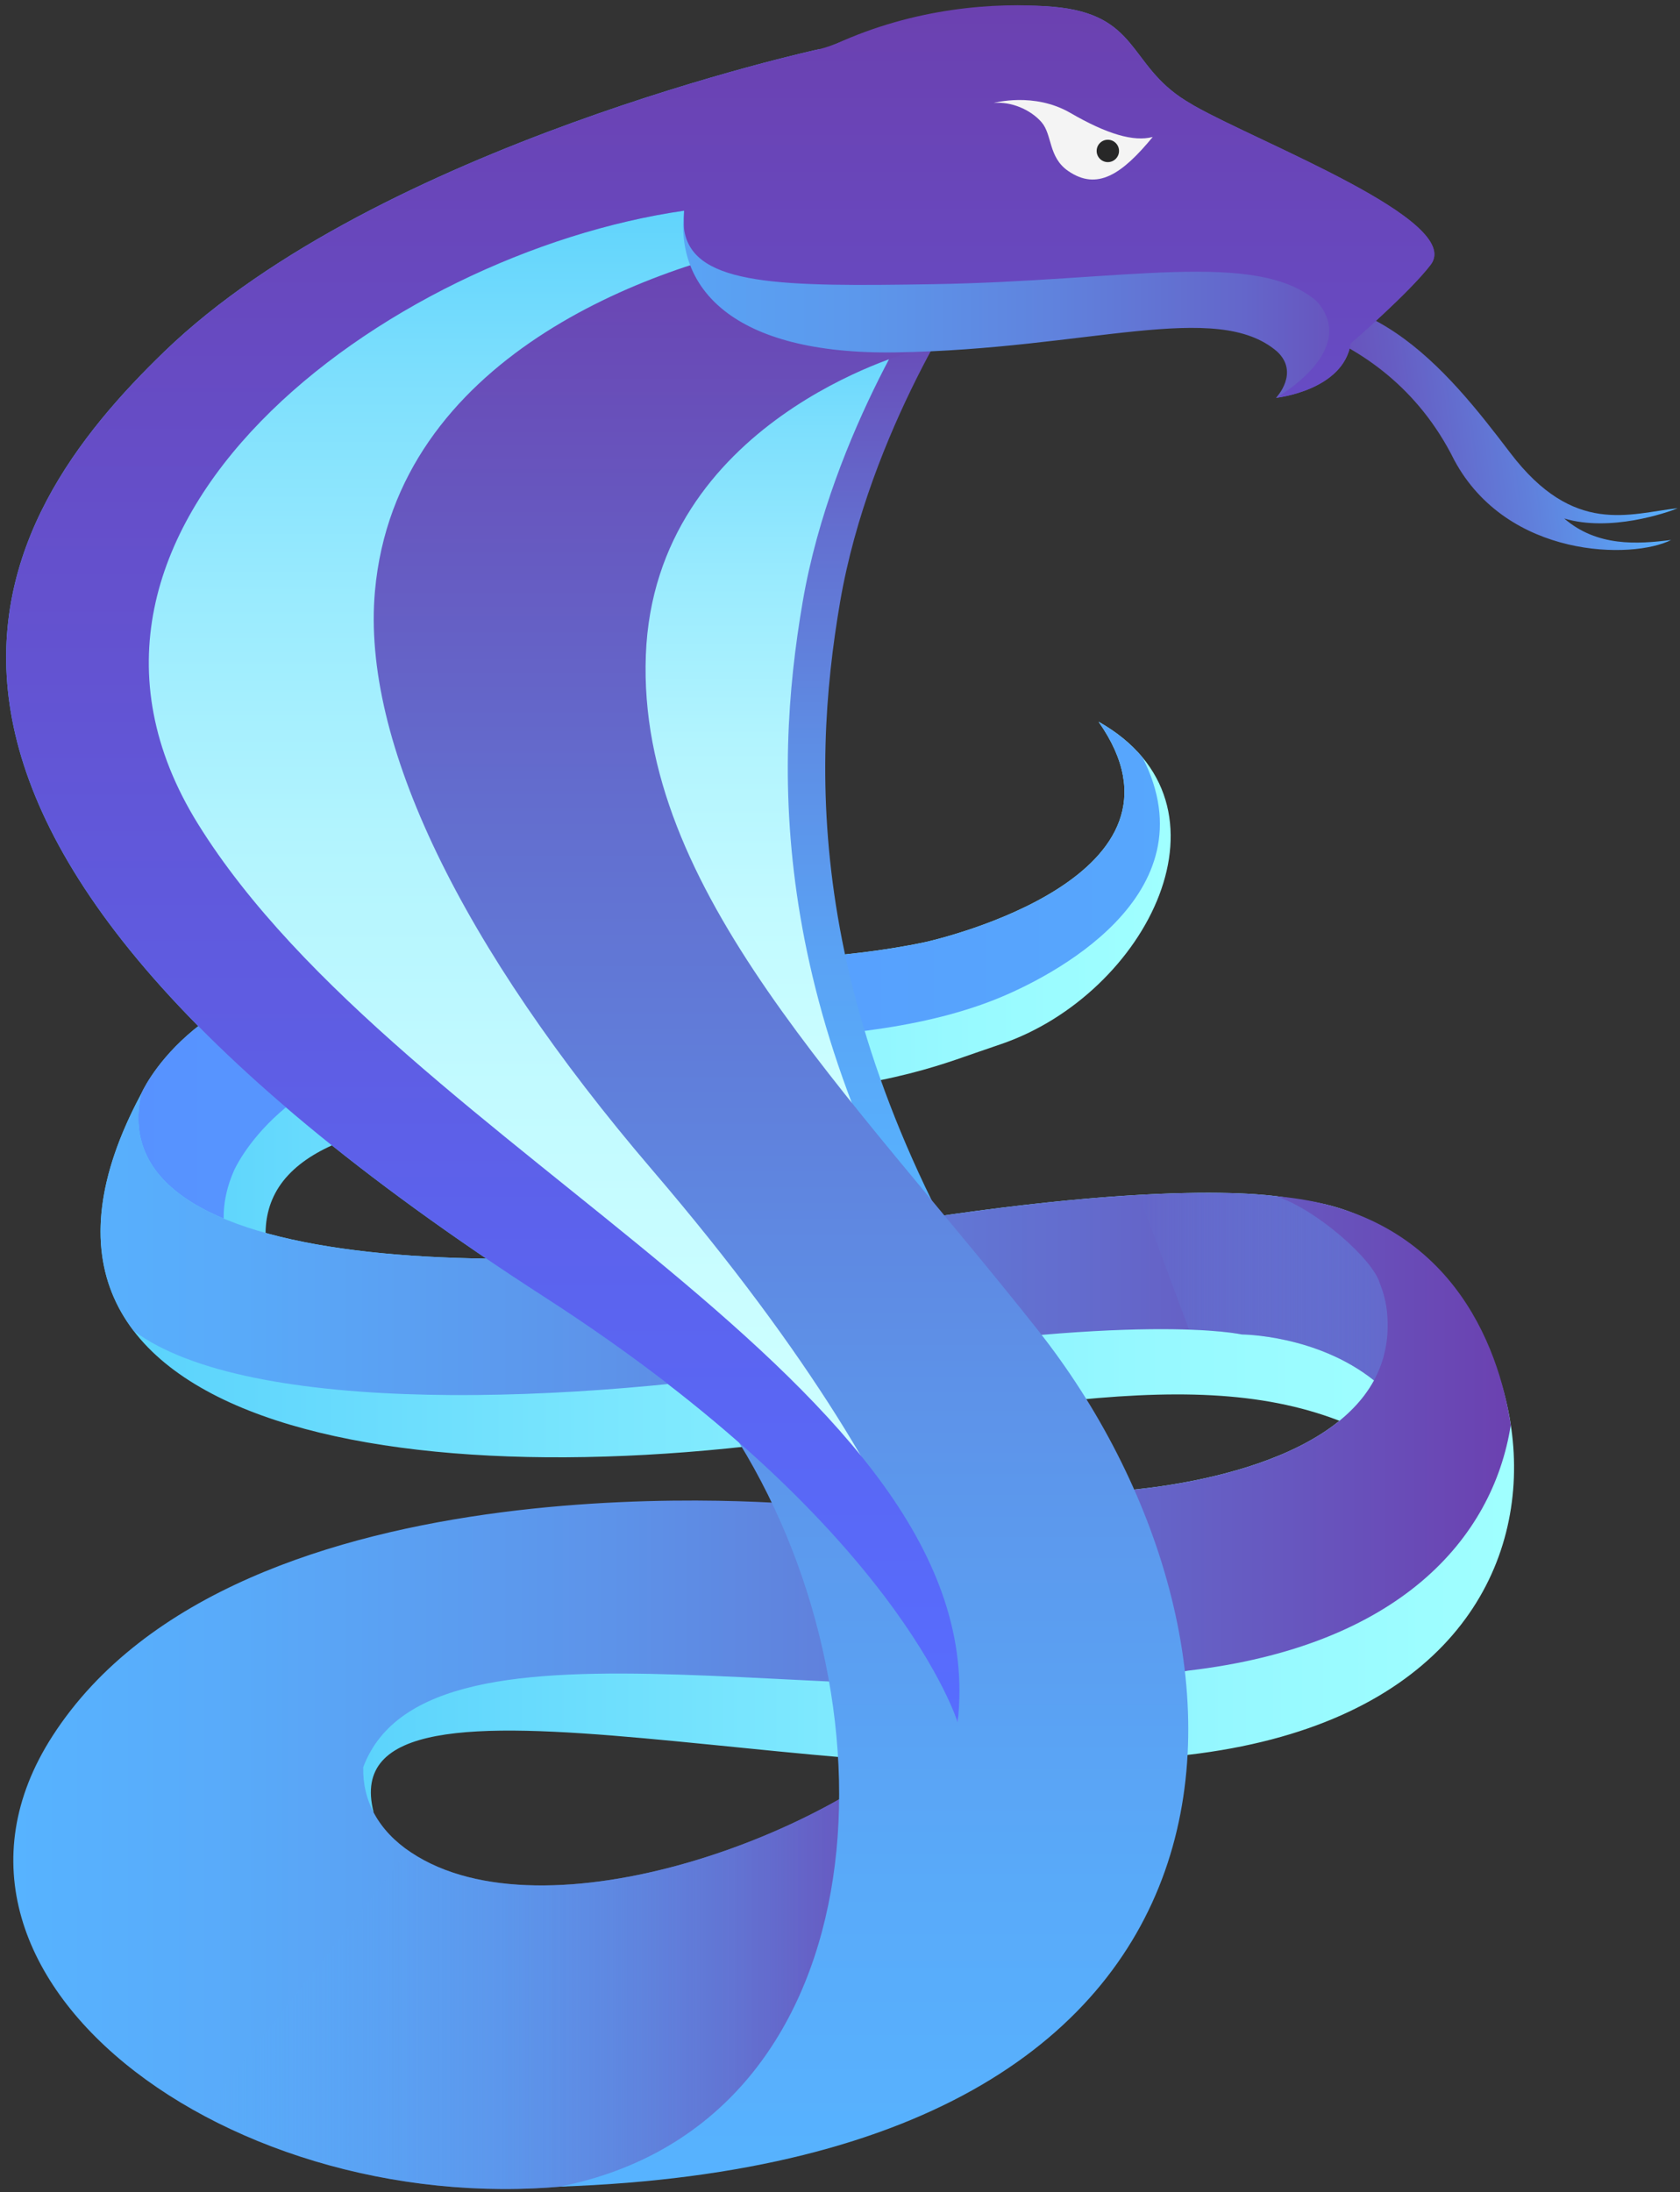 <svg width="197" height="257" viewBox="0 0 197 257" fill="none" xmlns="http://www.w3.org/2000/svg">
<rect x="0" y="0" width="197" height="257" fill="#333333" stroke="none"/>
<path d="M128.82 84.607C141.592 102.765 110.016 110.101 108.531 110.435C89.362 114.546 60.196 111.842 42.87 113.24C22.221 114.905 16.558 128.227 16.558 128.227C11.063 145.047 35.321 156.037 35.321 156.037C35.321 156.037 27.015 144.976 33.82 137.736C40.267 130.879 56.906 129.983 80.172 129.06C101.155 128.227 108.832 125.374 114.329 123.451L117.385 122.401C134.459 116.571 145.95 94.256 128.82 84.607Z" fill="url(#paint0_linear_9_246)"/>
<path d="M27.413 137.281C27.413 137.281 33.075 123.959 53.725 122.293C71.051 120.896 98.586 124.414 116.789 117.132C123.063 114.622 142.206 105.008 133.999 88.834C132.7 87.262 130.992 85.832 128.818 84.609C141.59 102.767 110.014 110.103 108.529 110.437C89.36 114.548 60.195 111.844 42.868 113.242C22.22 114.907 16.557 128.229 16.557 128.229C12.513 140.605 24.573 149.819 31.23 153.827C27.603 149.372 24.425 144.183 27.413 137.281Z" fill="url(#paint1_linear_9_246)"/>
<path d="M151.088 140.45C151.088 140.45 139.01 137.668 101.708 143.884C64.406 150.102 11.562 150.543 16.558 128.229C-4.425 167.347 47.532 176.47 99.934 167.862C135.932 161.949 153.112 160.188 169.875 174.302C174.315 145.438 151.088 140.45 151.088 140.45Z" fill="url(#paint2_linear_9_246)"/>
<path d="M150.78 140.57C160.217 144.991 162.327 150.209 162.659 153.985C164.081 170.1 140.888 173.82 132.997 174.619H132.995C131.391 174.782 130.402 174.826 130.402 174.826C130.402 174.826 130.413 174.903 130.433 175.023C120.817 176.37 97.122 178.336 95.048 176.47C70.4 176.564 19.282 185.943 43.813 212.455C38.414 191.497 101.708 212.492 139.249 205.734C139.26 205.733 139.27 205.726 139.282 205.724C196 199.135 180.715 141.526 150.78 140.57Z" fill="url(#paint3_linear_9_246)"/>
<path d="M149.931 140.26C149.839 140.249 149.744 140.236 149.64 140.223C149.609 140.219 149.582 140.214 149.553 140.211C149.554 140.211 149.556 140.213 149.556 140.213C145.307 139.699 131.626 138.898 101.708 143.884C64.406 150.102 11.562 150.543 16.559 128.229C10.15 140.175 10.555 149.318 15.686 156.02C29.122 166.029 67.326 164.688 96.223 159.872C133.525 153.655 145.603 156.438 145.603 156.438C145.603 156.438 154.388 156.458 161.117 161.823C155.902 171.397 139.405 173.973 132.997 174.621H132.995C131.39 174.784 130.401 174.829 130.401 174.829C130.401 174.829 130.413 174.906 130.433 175.026C120.817 176.372 97.122 178.339 95.048 176.473C95.008 176.468 27.985 169.651 6.158 203.509C-12.567 232.554 29.331 261.953 70.346 255.792C112.478 249.464 110.182 208.561 110.478 201.899C98.063 215.116 63.817 227.571 48.196 217.157C44.337 214.585 42.5 211.068 42.592 207.169C50.357 186.55 101.708 202.62 139.247 195.863C139.259 195.861 139.269 195.855 139.28 195.853C164.007 192.981 175.047 180.411 177.155 167.066C175.73 157.687 169.976 142.087 149.931 140.26Z" fill="url(#paint4_linear_9_246)"/>
<path d="M145.602 156.437C145.602 156.437 154.387 156.457 161.116 161.822C162.322 159.605 162.926 157.015 162.66 153.986C162.564 152.909 162.316 151.712 161.802 150.451C161.022 147.631 154.237 141.668 149.556 140.215C147.275 139.94 142.287 139.585 133.547 140.078L139.427 155.872C143.787 156.022 145.602 156.437 145.602 156.437Z" fill="url(#paint5_linear_9_246)"/>
<path d="M70.347 255.789C112.479 249.461 110.183 208.558 110.48 201.896C98.064 215.113 63.818 227.568 48.197 217.154C48.089 217.082 47.998 217.001 47.893 216.927L23.666 247.883C36.544 254.851 53.516 258.317 70.347 255.789Z" fill="url(#paint6_linear_9_246)"/>
<path d="M113.828 33.316C113.828 33.316 101.972 50.434 98.516 70.539C95.06 90.645 94.428 119.928 119.032 157.896C85.67 133.228 72.748 100.905 71.46 71.392C70.174 41.879 113.828 33.316 113.828 33.316Z" fill="url(#paint7_linear_9_246)"/>
<path d="M109.438 33.316C109.438 33.316 97.583 50.434 94.126 70.539C90.671 90.645 90.039 119.928 114.642 157.896C81.28 133.228 68.358 100.905 67.071 71.392C65.784 41.879 109.438 33.316 109.438 33.316Z" fill="url(#paint8_linear_9_246)"/>
<path d="M106.84 41.266C106.84 41.266 76.751 49.292 75.731 76.825C74.711 104.358 99.543 127.867 121.749 155.984C149.892 191.617 152.779 253.345 65.612 256.34C102.914 248.958 106.105 200.684 86.656 169.102C71.982 145.277 41.316 111.387 37.318 79.173C33.199 45.971 74.843 26.199 89.052 24.866C103.262 23.536 106.84 41.266 106.84 41.266Z" fill="url(#paint9_linear_9_246)"/>
<path d="M143.686 36.404C143.686 36.404 162.075 36.89 170.529 53.936C176.768 65.535 191.474 65.586 195.959 63.3C192.012 63.799 187.279 64.112 183.422 60.781C188.78 62.395 195.46 60.117 196.729 59.576C191.079 60.195 184.546 62.876 177.107 53.105C169.665 43.334 159.782 30.838 143.686 36.404Z" fill="url(#paint10_linear_9_246)"/>
<path d="M76.511 137.187C54.084 110.987 42.377 86.943 43.967 69.301C46.433 41.913 76.21 31.041 92.565 28.172C91.538 27.366 88.036 19.561 86.681 19.006C69.798 20.214 16.33 43.015 10.674 69.943C5.016 96.868 32.848 110.411 74.58 146.775C112.796 180.073 112.299 201.895 112.299 201.895C112.299 201.895 114.459 181.523 76.511 137.187Z" fill="url(#paint11_linear_9_246)"/>
<path d="M140.055 12.41L139.034 11.797C132.227 7.578 133.598 1.637 123.401 0.788C116.652 0.225 105.282 1.762 96.025 6.006C96.076 5.856 96.112 5.751 96.112 5.751C96.112 5.751 44.364 16.988 19.291 41.198C-0.716 60.516 -23.999 95.379 63.922 152.107C105.287 178.795 112.298 201.898 112.298 201.898C113.698 165.421 45.294 129.969 18.222 95.589C-7.22 63.281 45.516 29.683 80.223 24.7C79.156 33.559 85.64 41.623 105.111 41.309C127.54 40.946 142.633 35.106 149.741 41.197C152.442 43.698 149.631 46.636 149.631 46.636C149.631 46.636 157.527 45.798 158.391 40.255C158.391 40.255 165.249 34.334 167.765 31.038C171.697 25.888 147.847 16.823 140.055 12.41Z" fill="url(#paint12_linear_9_246)"/>
<path d="M140.055 12.408L139.034 11.796C132.227 7.576 133.598 1.635 123.401 0.786C116.652 0.223 107.236 0.918 97.978 5.162C96.8 5.597 96.112 5.75 96.112 5.75C96.112 5.75 44.364 16.987 19.291 41.197C-0.716 60.514 -23.999 95.377 63.922 152.105C105.287 178.794 112.298 201.897 112.298 201.897C116.807 162.31 47.198 135.222 23.216 96.589C1.529 61.648 45.514 29.683 80.221 24.698C80.221 24.698 80.126 26.352 80.247 27.062C81.36 33.569 91.879 33.599 109.439 33.316C131.869 32.953 147.296 29.221 154.402 35.313C159.509 41.087 149.628 46.638 149.628 46.638C149.628 46.638 157.524 45.8 158.388 40.257C158.388 40.257 165.246 34.336 167.762 31.039C171.697 25.887 147.847 16.822 140.055 12.408Z" fill="url(#paint13_linear_9_246)"/>
<path d="M116.529 12.073C116.529 12.073 121.233 10.754 125.508 13.234C129.784 15.714 132.949 16.655 135.172 16.056C131.579 20.417 128.67 22.4 125.252 20.041C122.906 18.421 123.413 15.799 122.13 14.325C120.848 12.849 118.56 11.874 116.529 12.073Z" fill="#F4F4F4"/>
<path d="M131.219 17.694C131.219 18.419 130.631 19.006 129.907 19.006C129.183 19.006 128.596 18.419 128.596 17.694C128.596 16.97 129.183 16.383 129.907 16.383C130.631 16.383 131.219 16.97 131.219 17.694Z" fill="#282828"/>
<defs>
<linearGradient id="paint0_linear_9_246" x1="15.747" y1="120.324" x2="137.276" y2="120.324" gradientUnits="userSpaceOnUse">
<stop stop-color="#58D1FC"/>
<stop offset="0.019" stop-color="#5AD2FC"/>
<stop offset="0.445" stop-color="#80EAFE"/>
<stop offset="0.787" stop-color="#97F9FF"/>
<stop offset="1" stop-color="#A0FFFF"/>
</linearGradient>
<linearGradient id="paint1_linear_9_246" x1="5.406" y1="119.218" x2="243.319" y2="119.218" gradientUnits="userSpaceOnUse">
<stop stop-color="#5790FF"/>
<stop offset="0.191" stop-color="#5799FE"/>
<stop offset="0.658" stop-color="#57ABFD"/>
<stop offset="1" stop-color="#57B1FD"/>
</linearGradient>
<linearGradient id="paint2_linear_9_246" x1="11.787" y1="151.266" x2="170.439" y2="151.266" gradientUnits="userSpaceOnUse">
<stop stop-color="#58D1FC"/>
<stop offset="0.019" stop-color="#5AD2FC"/>
<stop offset="0.445" stop-color="#80EAFE"/>
<stop offset="0.787" stop-color="#97F9FF"/>
<stop offset="1" stop-color="#A0FFFF"/>
</linearGradient>
<linearGradient id="paint3_linear_9_246" x1="37.319" y1="176.512" x2="177.541" y2="176.512" gradientUnits="userSpaceOnUse">
<stop stop-color="#58D1FC"/>
<stop offset="0.019" stop-color="#5AD2FC"/>
<stop offset="0.445" stop-color="#80EAFE"/>
<stop offset="0.787" stop-color="#97F9FF"/>
<stop offset="1" stop-color="#A0FFFF"/>
</linearGradient>
<linearGradient id="paint4_linear_9_246" x1="1.563" y1="192.421" x2="177.157" y2="192.421" gradientUnits="userSpaceOnUse">
<stop stop-color="#57B3FF"/>
<stop offset="0.153" stop-color="#59AAF9"/>
<stop offset="0.398" stop-color="#5D93E9"/>
<stop offset="0.702" stop-color="#636DCE"/>
<stop offset="1" stop-color="#6B41B0"/>
</linearGradient>
<linearGradient id="paint5_linear_9_246" x1="133.544" y1="150.825" x2="187.514" y2="150.825" gradientUnits="userSpaceOnUse">
<stop stop-color="#57B3FF" stop-opacity="0"/>
<stop offset="0.153" stop-color="#59AAF9" stop-opacity="0.153"/>
<stop offset="0.398" stop-color="#5D93E9" stop-opacity="0.398"/>
<stop offset="0.702" stop-color="#636DCE" stop-opacity="0.702"/>
<stop offset="1" stop-color="#6B41B0"/>
</linearGradient>
<linearGradient id="paint6_linear_9_246" x1="23.666" y1="229.255" x2="110.479" y2="229.255" gradientUnits="userSpaceOnUse">
<stop stop-color="#57B3FF" stop-opacity="0"/>
<stop offset="0.153" stop-color="#59AAF9" stop-opacity="0.153"/>
<stop offset="0.398" stop-color="#5D93E9" stop-opacity="0.398"/>
<stop offset="0.702" stop-color="#636DCE" stop-opacity="0.702"/>
<stop offset="1" stop-color="#6B41B0"/>
</linearGradient>
<linearGradient id="paint7_linear_9_246" x1="95.233" y1="157.894" x2="95.233" y2="33.316" gradientUnits="userSpaceOnUse">
<stop stop-color="#57B3FF"/>
<stop offset="0.183" stop-color="#58AFFC"/>
<stop offset="0.372" stop-color="#5AA2F4"/>
<stop offset="0.563" stop-color="#5E8EE5"/>
<stop offset="0.756" stop-color="#6371D1"/>
<stop offset="0.949" stop-color="#694CB8"/>
<stop offset="1" stop-color="#6B41B0"/>
</linearGradient>
<linearGradient id="paint8_linear_9_246" x1="90.843" y1="157.894" x2="90.843" y2="33.316" gradientUnits="userSpaceOnUse">
<stop stop-color="#CFFFFF"/>
<stop offset="0.231" stop-color="#CCFEFF"/>
<stop offset="0.409" stop-color="#C2FAFF"/>
<stop offset="0.57" stop-color="#B2F4FE"/>
<stop offset="0.72" stop-color="#9AEBFE"/>
<stop offset="0.862" stop-color="#7DDFFD"/>
<stop offset="0.998" stop-color="#59D1FC"/>
<stop offset="1" stop-color="#58D1FC"/>
</linearGradient>
<linearGradient id="paint9_linear_9_246" x1="88.185" y1="256.342" x2="88.185" y2="24.797" gradientUnits="userSpaceOnUse">
<stop stop-color="#57B3FF"/>
<stop offset="0.153" stop-color="#59AAF9"/>
<stop offset="0.398" stop-color="#5D93E9"/>
<stop offset="0.702" stop-color="#636DCE"/>
<stop offset="1" stop-color="#6B41B0"/>
</linearGradient>
<linearGradient id="paint10_linear_9_246" x1="145.768" y1="52.881" x2="195.093" y2="46.646" gradientUnits="userSpaceOnUse">
<stop stop-color="#6B41B0"/>
<stop offset="0.151" stop-color="#6A48B5"/>
<stop offset="0.379" stop-color="#665DC3"/>
<stop offset="0.654" stop-color="#607FDB"/>
<stop offset="0.965" stop-color="#58ADFB"/>
<stop offset="1" stop-color="#57B3FF"/>
</linearGradient>
<linearGradient id="paint11_linear_9_246" x1="61.132" y1="201.895" x2="61.132" y2="19.006" gradientUnits="userSpaceOnUse">
<stop stop-color="#CFFFFF"/>
<stop offset="0.231" stop-color="#CCFEFF"/>
<stop offset="0.409" stop-color="#C2FAFF"/>
<stop offset="0.57" stop-color="#B2F4FE"/>
<stop offset="0.72" stop-color="#9AEBFE"/>
<stop offset="0.862" stop-color="#7DDFFD"/>
<stop offset="0.998" stop-color="#59D1FC"/>
<stop offset="1" stop-color="#58D1FC"/>
</linearGradient>
<linearGradient id="paint12_linear_9_246" x1="0.724" y1="101.287" x2="168.199" y2="101.287" gradientUnits="userSpaceOnUse">
<stop stop-color="#57B3FF"/>
<stop offset="0.261" stop-color="#57B0FD"/>
<stop offset="0.441" stop-color="#59A7F7"/>
<stop offset="0.595" stop-color="#5C98EC"/>
<stop offset="0.736" stop-color="#6082DD"/>
<stop offset="0.867" stop-color="#6466CA"/>
<stop offset="0.99" stop-color="#6A44B2"/>
<stop offset="1" stop-color="#6B41B0"/>
</linearGradient>
<linearGradient id="paint13_linear_9_246" x1="84.461" y1="201.897" x2="84.461" y2="0.617" gradientUnits="userSpaceOnUse">
<stop stop-color="#576DFF"/>
<stop offset="0.295" stop-color="#5C62EC"/>
<stop offset="0.892" stop-color="#6946BA"/>
<stop offset="1" stop-color="#6B41B0"/>
</linearGradient>
</defs>
</svg>
